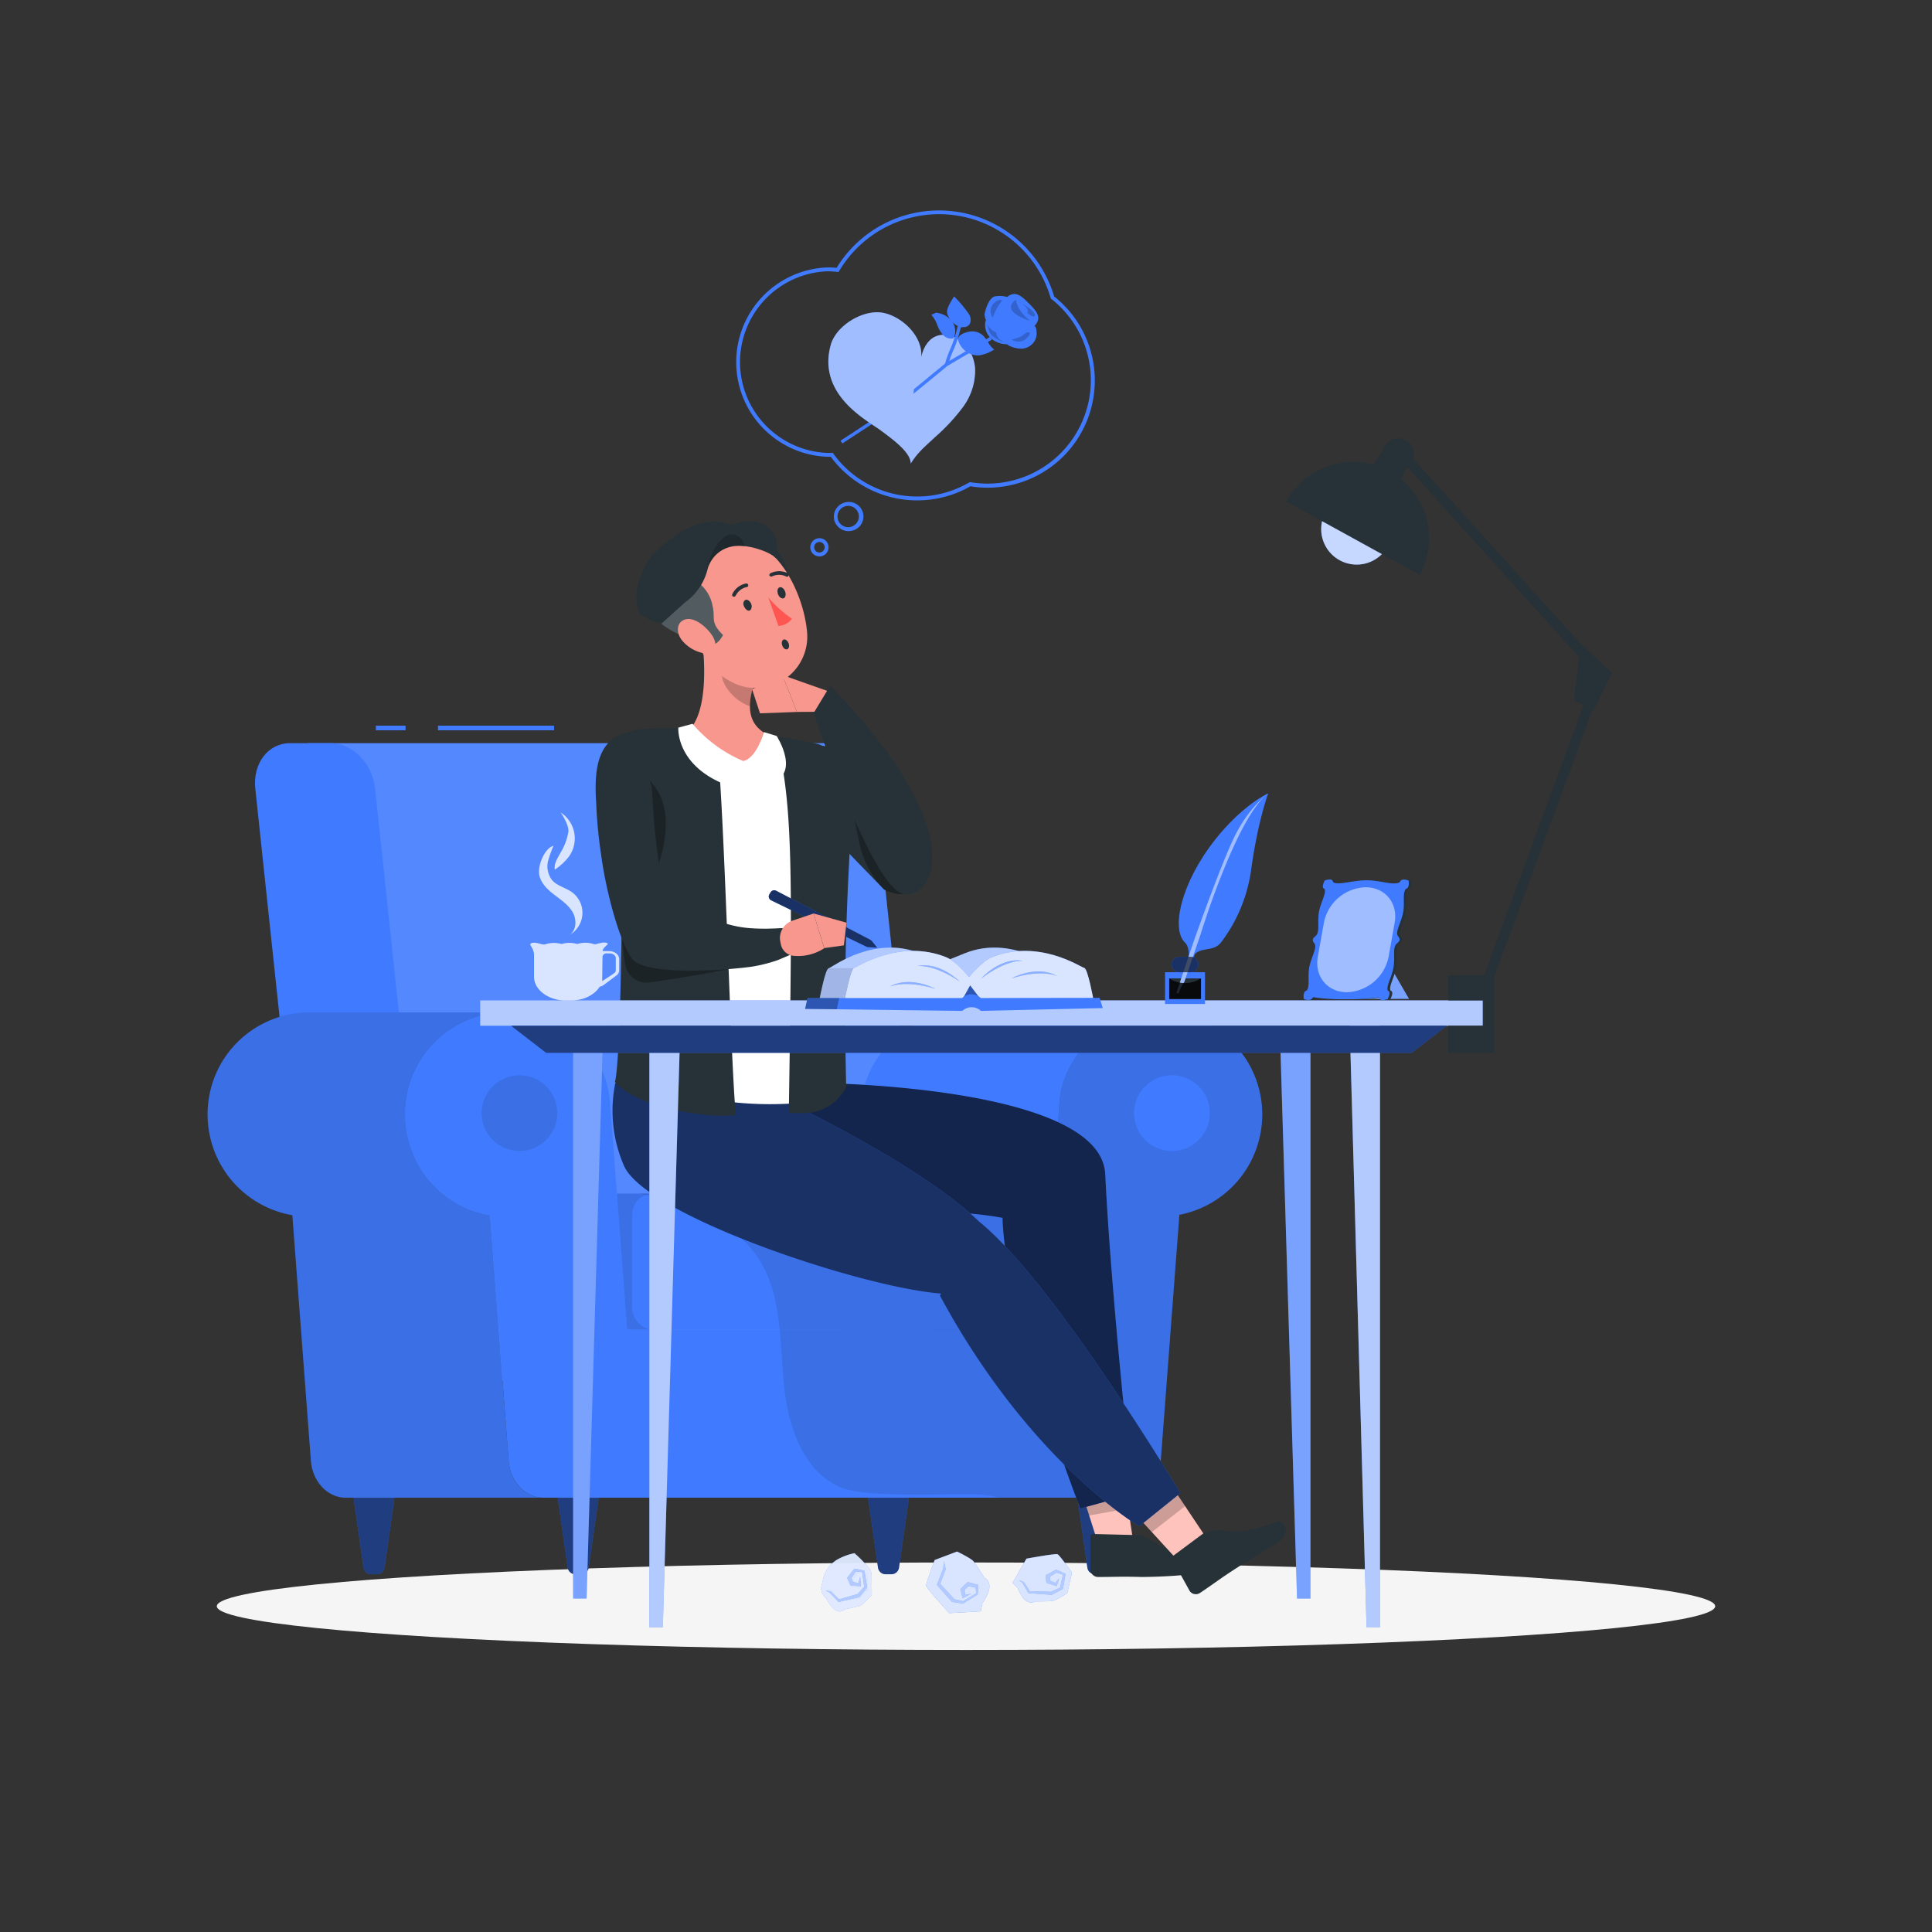 <svg xmlns="http://www.w3.org/2000/svg" viewBox="0 0 500 500"><rect x="0" y="0" width="500" height="500" fill="#333333" stroke="none"/><g id="freepik--Shadow--inject-9"><ellipse id="freepik--path--inject-9" cx="250" cy="415.69" rx="193.89" ry="11.32" style="fill:#f5f5f5"></ellipse></g><g id="freepik--paper-crumple--inject-9"><path d="M253.83,417l-8.14.48s-6-6.45-6-7.14,2.2-6.61,2.2-6.61l5.8-2.19s3.63,1.75,4.25,2.53,2.83,4.25,2.83,4.25a2.42,2.42,0,0,1,1.28,2.25c.07,1.75-1.83,4.36-1.83,4.36Z" style="fill:#407BFF"></path><path d="M253.83,417l-8.14.48s-6-6.45-6-7.14,2.2-6.61,2.2-6.61l5.8-2.19s3.63,1.75,4.25,2.53,2.83,4.25,2.83,4.25a2.42,2.42,0,0,1,1.28,2.25c.07,1.75-1.83,4.36-1.83,4.36Z" style="fill:#fff;opacity:0.8"></path><path d="M244.26,403.94l-.12,1.87-1.67,4.36,3.91,4.41,2.88.42,3.78-2.39.15-2.43-2.76-.76-1.89,1.85.6,2.35,2.21-1.17-1.6.32-.12-1.35,1-.89,1.83.33s.3,1.44.07,1.55-3.3,2-3.3,2l-2.23-.52-3.68-4,1.43-3.8Z" style="fill:#407BFF"></path><path d="M244.26,403.94l-.12,1.87-1.67,4.36,3.91,4.41,2.88.42,3.78-2.39.15-2.43-2.76-.76-1.89,1.85.6,2.35,2.21-1.17-1.6.32-.12-1.35,1-.89,1.83.33s.3,1.44.07,1.55-3.3,2-3.3,2l-2.23-.52-3.68-4,1.43-3.8Z" style="fill:#fff;opacity:0.6"></path><path d="M262.05,409.65l3.59-6.27s7.54-1.4,8.08-1.13,3.71,4.74,3.71,4.74l-1.23,5.34s-3,1.88-3.88,2-4.44.11-4.44.11a2.08,2.08,0,0,1-2.24-.11c-1.3-.77-2.27-3.41-2.27-3.41Z" style="fill:#407BFF"></path><path d="M262.05,409.65l3.59-6.27s7.54-1.4,8.08-1.13,3.71,4.74,3.71,4.74l-1.23,5.34s-3,1.88-3.88,2-4.44.11-4.44.11a2.08,2.08,0,0,1-2.24-.11c-1.3-.77-2.27-3.41-2.27-3.41Z" style="fill:#fff;opacity:0.8"></path><path d="M263.74,408.92l.86.73,1.58,2.68,6,.4,2.89-1.51.7-3.88-2.44-1.13-2.73,1.49.21,1.95,2.66.84.65-2.05-1,1.21-1.36-.59-.08-1,1.73-1.06s1.76.42,1.67.64-.74,3.25-.74,3.25l-2.37,1.06-5.46-.15L265,409.47Z" style="fill:#407BFF"></path><path d="M263.74,408.92l.86.73,1.58,2.68,6,.4,2.89-1.51.7-3.88-2.44-1.13-2.73,1.49.21,1.95,2.66.84.65-2.05-1,1.21-1.36-.59-.08-1,1.73-1.06s1.76.42,1.67.64-.74,3.25-.74,3.25l-2.37,1.06-5.46-.15L265,409.47Z" style="fill:#fff;opacity:0.6"></path><path d="M212.61,410.37l.4-1.62a7.84,7.84,0,0,1,4.45-5.54,15.07,15.07,0,0,1,3.68-1.25,35.2,35.2,0,0,1,3.69,3.77,3,3,0,0,1,.74,2l.05,5s-2.34,2.62-3.1,2.87-4,.92-4,.92a1.64,1.64,0,0,1-2.06.29c-1.35-.62-2.81-3.38-2.81-3.38h0A3,3,0,0,1,212.61,410.37Z" style="fill:#407BFF;opacity:0.8"></path><path d="M213.94,411.07l.94.66,2,2.69,5.52-.64,2.3-2.2-.22-4.43-2.47-.81-2.16,2.14.63,2.13,2.61.45.13-2.39-.65,1.52-1.37-.4-.29-1.11,1.34-1.48s1.69.14,1.66.4.05,3.73.05,3.73l-1.93,1.61-5,.83-1.82-2.32Z" style="fill:#407BFF"></path><path d="M213.94,411.07l.94.66,2,2.69,5.52-.64,2.3-2.2-.22-4.43-2.47-.81-2.16,2.14.63,2.13,2.61.45.13-2.39-.65,1.52-1.37-.4-.29-1.11,1.34-1.48s1.69.14,1.66.4.05,3.73.05,3.73l-1.93,1.61-5,.83-1.82-2.32Z" style="fill:#407BFF;opacity:0.6"></path><path d="M212.61,410.37l.4-1.62a7.84,7.84,0,0,1,4.45-5.54,15.07,15.07,0,0,1,3.68-1.25,35.2,35.2,0,0,1,3.69,3.77,3,3,0,0,1,.74,2l.05,5s-2.34,2.62-3.1,2.87-4,.92-4,.92a1.64,1.64,0,0,1-2.06.29c-1.35-.62-2.81-3.38-2.81-3.38h0A3,3,0,0,1,212.61,410.37Z" style="fill:#fff;opacity:0.8"></path><path d="M213.68,411.63l1,.54,2.34,2.42,5.4-1.29,2-2.46-.74-4.37-2.56-.5-1.88,2.38.87,2,2.65.14-.15-2.39-.47,1.58-1.41-.23-.42-1.07,1.15-1.63s1.7-.06,1.7.19.49,3.71.49,3.71L222,412.51l-4.87,1.42L215,411.85Z" style="fill:#407BFF"></path><path d="M213.68,411.63l1,.54,2.34,2.42,5.4-1.29,2-2.46-.74-4.37-2.56-.5-1.88,2.38.87,2,2.65.14-.15-2.39-.47,1.58-1.41-.23-.42-1.07,1.15-1.63s1.7-.06,1.7.19.49,3.71.49,3.71L222,412.51l-4.87,1.42L215,411.85Z" style="fill:#fff;opacity:0.6"></path></g><g id="freepik--Balloon--inject-9"><polygon points="229.47 107.27 217.99 114.77 217.53 114.05 228.98 106.56 229.47 107.27" style="fill:#407BFF"></polygon><path d="M238.38,92.59c.66-5.19-4.59-10.54-9.72-11.61S216.42,84.19,215,89.24c-3.54,12.82,9.13,19.37,12.81,22.06s7.92,5.91,7.88,8.67c1.87-3,3.71-4.4,6.29-6.84a50.4,50.4,0,0,0,7.24-7.8,15.86,15.86,0,0,0,3.13-10c-.27-3.55-2.4-7.18-5.78-8.27C239.61,84.82,238.38,92.59,238.38,92.59Z" style="fill:#407BFF"></path><g style="opacity:0.5"><path d="M238.38,92.59c.66-5.19-4.59-10.54-9.72-11.61S216.42,84.19,215,89.24c-3.54,12.82,9.13,19.37,12.81,22.06s7.92,5.91,7.88,8.67c1.87-3,3.71-4.4,6.29-6.84a50.4,50.4,0,0,0,7.24-7.8,15.86,15.86,0,0,0,3.13-10c-.27-3.55-2.4-7.18-5.78-8.27C239.61,84.82,238.38,92.59,238.38,92.59Z" style="fill:#fff"></path></g><path d="M261.31,77.12a6.49,6.49,0,0,0-3.84-.41c-1.92.48-2.68,4.67-2.68,4.67a5,5,0,0,0,2.5,3.83l2.25,1.07S262.17,79,261,77.51Z" style="fill:#407BFF"></path><path d="M267.6,84.5c-2.26,2.27-6.61,3.35-8.63,1.33s-1-6.36,1.3-8.63,4-.71,6,1.31S269.85,82.23,267.6,84.5Z" style="fill:#407BFF"></path><path d="M262.94,77.53s.08,2.77,3.74,5.55C266.68,83.08,258.52,80.71,262.94,77.53Z" style="fill:#407BFF"></path><path d="M264.66,78.58s1.95,1.64,1.18,2.34c0,0,1.46,1.55,2,.75S264.66,78.58,264.66,78.58Z" style="fill:#407BFF"></path><g style="opacity:0.2"><path d="M262.94,77.53s.08,2.77,3.74,5.55C266.68,83.08,258.52,80.71,262.94,77.53Z"></path></g><g style="opacity:0.2"><path d="M264.66,78.58s1.95,1.64,1.18,2.34c0,0,1.46,1.55,2,.75S264.66,78.58,264.66,78.58Z"></path></g><path d="M255.12,82.83a4.65,4.65,0,0,0,1.34,4.71,6.2,6.2,0,0,0,4.79,1.51A9.49,9.49,0,0,0,266,87.12c.36-.27,1.23-1,1-1.52s-1-.28-1.45-.25a16.77,16.77,0,0,1-3.68,0,15.71,15.71,0,0,1-3.5-.86C258,84.36,255,83.12,255.12,82.83Z" style="fill:#407BFF"></path><path d="M267.86,88.06a4.13,4.13,0,0,1-3.37,2.18,6.94,6.94,0,0,1-2.69-.5c-.61-.2-1.3-.54-1.38-1.18s.59-1.19,1.2-1.52q1.39-.78,2.82-1.47a10.5,10.5,0,0,1,2.82-1.28c.81-.08.93.68,1,1.54A4,4,0,0,1,267.86,88.06Z" style="fill:#407BFF"></path><g style="opacity:0.2"><path d="M256.94,82.25a2.94,2.94,0,0,1-.25-3.11c.39-.71,1.86-2,2.68-1.36A13.6,13.6,0,0,0,256.94,82.25Z"></path></g><g style="opacity:0.2"><path d="M261.78,87.87a3.33,3.33,0,0,0,3.09.29c.55-.24,2.63-2.28,1.14-2.16-.49,0-1.43.91-1.92,1.13A10.54,10.54,0,0,1,261.78,87.87Z"></path></g><g style="opacity:0.2"><path d="M257.84,86a2.4,2.4,0,0,0,1.83,2.28c-.5.28-2-.77-2.48-1.09-1.25-.82-1.25-1.8-1.7-3.24C255.49,83.94,256.65,85.84,257.84,86Z"></path></g><polygon points="236.52 100.72 244.72 93.98 256.24 87.18 256.68 87.91 245.21 94.69 236.43 101.89 236.52 100.72" style="fill:#407BFF"></polygon><path d="M245.39,94.43l-.84-.19a26,26,0,0,1,1.29-3.71,30.29,30.29,0,0,0,2.24-7.43l.85.12a31.12,31.12,0,0,1-2.29,7.63A23.89,23.89,0,0,0,245.39,94.43Z" style="fill:#407BFF"></path><path d="M250.17,91.07a5,5,0,0,0,3.39.88,9.92,9.92,0,0,0,3.75-1.51c-1.31-.85-1.79-2.55-2.93-3.62a4.07,4.07,0,0,0-3.45-1c-1.59.28-3,1-3,2A5.27,5.27,0,0,0,250.17,91.07Z" style="fill:#407BFF"></path><path d="M248.74,84.74a5.64,5.64,0,0,1-3.49-3.23c-.62-1.51.88-3.37,1.65-4.81a29.81,29.81,0,0,1,3.75,4.44,2.72,2.72,0,0,1,.47,2.31,1.68,1.68,0,0,1-1.88,1.19S248.74,84.74,248.74,84.74Z" style="fill:#407BFF"></path><path d="M242.22,80.93a5.94,5.94,0,0,1,4.38,2.54,4.45,4.45,0,0,1,.2,4.08,2.82,2.82,0,0,1-2.74-.87,8.29,8.29,0,0,1-1.51-2.61,8.16,8.16,0,0,0-1.52-2.6Z" style="fill:#407BFF"></path><path d="M219.55,137.45a3.78,3.78,0,0,1-3.73-3.35,3.78,3.78,0,0,1,3.33-4.15,3.76,3.76,0,1,1,.82,7.47A3,3,0,0,1,219.55,137.45Zm0-6.52-.3,0a2.76,2.76,0,1,0,3,2.44h0a2.77,2.77,0,0,0-2.74-2.46Z" style="fill:#407BFF"></path><path d="M212.06,144a2.36,2.36,0,0,1-1.47-.52,2.33,2.33,0,0,1-.87-1.58,2.37,2.37,0,0,1,2.09-2.6,2.35,2.35,0,0,1,2.6,2.08,2.35,2.35,0,0,1-2.08,2.61Zm0-3.72h-.15a1.36,1.36,0,0,0-.7,2.41,1.3,1.3,0,0,0,1,.29,1.37,1.37,0,0,0,.91-.5,1.34,1.34,0,0,0,.29-1h0a1.36,1.36,0,0,0-1.35-1.21Z" style="fill:#407BFF"></path><path d="M237.35,129.5A27.84,27.84,0,0,1,215,118.21l-.94,0a24.52,24.52,0,0,1,0-49c.79,0,1.61,0,2.44.13a31.07,31.07,0,0,1,56.31,7.38,27.74,27.74,0,0,1-21.68,49.13A27.77,27.77,0,0,1,237.35,129.5ZM215.5,117.19l.16.21a26.75,26.75,0,0,0,35.13,7.48l.16-.09.18,0a27.53,27.53,0,0,0,4.41.37,26.76,26.76,0,0,0,16.54-47.8l-.13-.1-.05-.16a30.07,30.07,0,0,0-54.7-7l-.16.27-.32,0a24.13,24.13,0,0,0-2.65-.16,23.52,23.52,0,0,0,0,47c.39,0,.78,0,1.16,0Z" style="fill:#407BFF"></path></g><g id="freepik--Character--inject-9"><path d="M211.67,357.34h31l-16.3-153.25c-.69-6.49-5.8-11.75-11.42-11.75H79.7l19.83,165Z" style="fill:#407BFF"></path><path d="M211.67,357.34h31l-16.3-153.25c-.69-6.49-5.8-11.75-11.42-11.75H79.7l19.83,165Z" style="fill:#fff;opacity:0.1"></path><path d="M218.57,344.13h51.17l3.39-44.73.73-9.6v0l.33-4.41a27.71,27.71,0,0,1,.5-3.46l.18-.77a2.64,2.64,0,0,1,.15-.55,26.44,26.44,0,0,1,23.78-18.54H250.67c-.53,0-1.06,0-1.59,0a26.44,26.44,0,0,0-25.23,18.58,2.64,2.64,0,0,0-.15.55,25.23,25.23,0,0,0-.68,4.23l-.34,4.41v0Z" style="fill:#407BFF"></path><path d="M218.57,344.13h51.17l3.39-44.73.73-9.6v0l.33-4.41a27.71,27.71,0,0,1,.5-3.46l.18-.77a2.64,2.64,0,0,1,.15-.55,26.44,26.44,0,0,1,23.78-18.54H250.67c-.53,0-1.06,0-1.59,0a26.44,26.44,0,0,0-25.23,18.58,2.64,2.64,0,0,0-.15.55,25.23,25.23,0,0,0-.68,4.23l-.34,4.41v0Z" style="fill:#407BFF"></path><path d="M113.36,357.34h-31L66.07,204.09c-.69-6.49,3.31-11.75,8.93-11.75H85.65c5.62,0,10.73,5.26,11.42,11.75Z" style="fill:#407BFF"></path><path d="M171.18,308.89H152.54c-4.53,0-8.2,4.24-8.2,9.47v16.3c0,5.23,3.67,9.47,8.2,9.47h18.64Z" style="fill:#407BFF"></path><g style="opacity:0.1"><path d="M171.18,308.89H152.54c-4.53,0-8.2,4.24-8.2,9.47v16.3c0,5.23,3.67,9.47,8.2,9.47h18.64Z"></path></g><rect x="163.62" y="308.89" width="106.12" height="35.24" rx="5.42" style="fill:#407BFF"></rect><path d="M53.73,288.44a26.44,26.44,0,0,0,21.93,26.05l4.8,63.56c.42,5.41,4.34,9.55,9,9.55h51.18c-4.7,0-8.62-4.14-9-9.55l-2.57-33.92-2.23-29.64a26.39,26.39,0,0,1-19-13.91c-.25-.46-.47-.94-.68-1.43a26.07,26.07,0,0,1-2.28-10.71,26.49,26.49,0,0,1,.56-5.39c.14-.71.32-1.42.51-2.1a26.92,26.92,0,0,1,4.39-8.6l0,0a26.49,26.49,0,0,1,9.14-7.53A26.21,26.21,0,0,1,131.33,262H80.16a26.5,26.5,0,0,0-21,10.32v0A26.34,26.34,0,0,0,53.73,288.44Z" style="fill:#407BFF"></path><path d="M53.73,288.44a26.44,26.44,0,0,0,21.93,26.05l4.8,63.56c.42,5.41,4.34,9.55,9,9.55h51.18c-4.7,0-8.62-4.14-9-9.55l-2.57-33.92-2.23-29.64a26.39,26.39,0,0,1-19-13.91c-.25-.46-.47-.94-.68-1.43a26.07,26.07,0,0,1-2.28-10.71,26.49,26.49,0,0,1,.56-5.39c.14-.71.32-1.42.51-2.1a26.92,26.92,0,0,1,4.39-8.6l0,0a26.49,26.49,0,0,1,9.14-7.53A26.21,26.21,0,0,1,131.33,262H80.16a26.5,26.5,0,0,0-21,10.32v0A26.34,26.34,0,0,0,53.73,288.44Z" style="opacity:0.1"></path><path d="M104.9,288.44a26.45,26.45,0,0,0,21.93,26.05l4.8,63.56c.42,5.41,4.34,9.55,9,9.55H291.4c4.7,0,8.61-4.14,9-9.55l4.82-63.66A26.43,26.43,0,1,0,275,280.58a3.68,3.68,0,0,0-.15.57,26,26,0,0,0-.68,4.21l-.34,4.42v0l-4.1,54.32H162.33l-4.45-58.76c-.64-8.29-5.09-15.21-11.28-18.49a26.14,26.14,0,0,0-13.69-4.8c-.52-.05-1-.07-1.58-.07a26,26,0,0,0-11.48,2.65,3.31,3.31,0,0,0-.33.15,26.53,26.53,0,0,0-9.15,7.54h0A26.32,26.32,0,0,0,104.9,288.44Z" style="fill:#407BFF"></path><circle cx="134.44" cy="288.07" r="9.8" transform="translate(-164.32 179.44) rotate(-45)" style="opacity:0.1"></circle><path d="M321.81,273.17A26.42,26.42,0,0,0,275,280.59a2,2,0,0,0-.15.55,26.29,26.29,0,0,0-.68,4.23l-.34,4.42h0l-4.1,54.33H263a6.79,6.79,0,0,0,6.7-6.8V315.7a6.8,6.8,0,0,0-6.8-6.82H165.59c11.78,2.79,24,6.72,30.6,16.66,3.65,5.5,4.94,11.95,5.59,18.59.44,4.34.6,8.77,1,13.08.91,10.87,4.53,23.11,14.47,27.59,6.78,3.06,28.66,1.59,36.09,2a25.83,25.83,0,0,1,5.43.84H291.4c4.71,0,8.62-4.14,9-9.54l4.82-63.67a26.41,26.41,0,0,0,16.55-41.22Zm-18.53,24.7a9.8,9.8,0,1,1,9.81-9.8A9.8,9.8,0,0,1,303.28,297.87Z" style="opacity:0.1"></path><path d="M97.67,407.41H95.93a2,2,0,0,1-1.86-1.76l-2.56-18h10.58l-2.56,18A2,2,0,0,1,97.67,407.41Z" style="fill:#407BFF"></path><path d="M97.67,407.41H95.93a2,2,0,0,1-1.86-1.76l-2.56-18h10.58l-2.56,18A2,2,0,0,1,97.67,407.41Z" style="opacity:0.5"></path><path d="M285,407.41h-1.74a2,2,0,0,1-1.86-1.76l-2.56-18h10.58l-2.57,18A2,2,0,0,1,285,407.41Z" style="fill:#407BFF"></path><path d="M285,407.41h-1.74a2,2,0,0,1-1.86-1.76l-2.56-18h10.58l-2.57,18A2,2,0,0,1,285,407.41Z" style="opacity:0.5"></path><path d="M230.81,407.41h-1.74a2,2,0,0,1-1.85-1.76l-2.57-18h10.59l-2.57,18A2,2,0,0,1,230.81,407.41Z" style="fill:#407BFF"></path><path d="M230.81,407.41h-1.74a2,2,0,0,1-1.85-1.76l-2.57-18h10.59l-2.57,18A2,2,0,0,1,230.81,407.41Z" style="opacity:0.5"></path><path d="M150.5,407.41h-1.74a2,2,0,0,1-1.85-1.76l-2.57-18h10.59l-2.57,18A2,2,0,0,1,150.5,407.41Z" style="fill:#407BFF"></path><path d="M150.5,407.41h-1.74a2,2,0,0,1-1.85-1.76l-2.57-18h10.59l-2.57,18A2,2,0,0,1,150.5,407.41Z" style="opacity:0.5"></path><rect x="97.28" y="187.8" width="7.68" height="1.2" style="fill:#407BFF"></rect><rect x="113.35" y="187.8" width="30.05" height="1.2" style="fill:#407BFF"></rect><g id="freepik--group--inject-9"><polygon points="290.86 383.05 293.65 401.38 284.79 401.38 278.97 383.05 290.86 383.05" style="fill:#ffc3bd"></polygon><path d="M294.78,397.29,282.94,397a.66.66,0,0,0-.74.65l0,8.69a2,2,0,0,0,1.95,1.78c4.12,0,6.07-.15,11.28,0A134,134,0,0,0,312,407c4.22-.72,3.08-4.68,1.17-4.75-8.61-.31-13.42-2.11-16.51-4.33A3.18,3.18,0,0,0,294.78,397.29Z" style="fill:#263238"></path><polygon points="291.98 390.4 290.86 383.05 278.97 383.05 281.83 392.21 291.98 390.4" style="opacity:0.2"></polygon><path d="M212.88,280.32s72,.72,73.15,23.53c1.6,32.8,7.14,82.81,7.14,82.81l-13.59,3.74s-19.37-49.59-20.13-75.21c-20.26-4-72.36,0-78.48-13.3a35.87,35.87,0,0,1-2.31-21.57Z" style="fill:#407BFF"></path><path d="M212.88,280.32s72,.72,73.15,23.53c1.6,32.8,7.14,82.81,7.14,82.81l-13.59,3.74s-19.37-49.59-20.13-75.21c-20.26-4-72.36,0-78.48-13.3a35.87,35.87,0,0,1-2.31-21.57Z" style="opacity:0.7"></path><polygon points="302.2 383.05 311.89 397.55 306.35 405.52 293.12 391.06 302.2 383.05" style="fill:#ffc3bd"></polygon><polygon points="298.1 396.5 293.12 391.06 301.38 381.86 306.71 389.78 298.1 396.5" style="opacity:0.2"></polygon><path d="M311.42,396.85l-7.73,5.74a.76.76,0,0,0-.31,1h0l4.51,8.15a1.93,1.93,0,0,0,2.64.53c3.59-2.39,5.2-3.72,9.79-6.66,2.81-1.81,6.47-3.93,10.37-6.44s1.45-6.07-.4-5.32c-8.37,3.27-11.11,2.44-15,2.17A12.3,12.3,0,0,0,311.42,396.85Z" style="fill:#263238"></path><path d="M305.48,386.42,294.84,395s-28.24-16.44-51.58-59.68l.29-.54c-21-1.64-76.13-20.21-82-32.95a35.69,35.69,0,0,1-2.3-21.56h34.2s42.08,18.73,59.94,35.87C272.9,331.89,305.48,386.42,305.48,386.42Z" style="fill:#407BFF"></path><g style="opacity:0.6"><path d="M305.48,386.42,294.84,395s-28.24-16.44-51.58-59.68l.29-.54c-21-1.64-76.13-20.21-82-32.95a35.69,35.69,0,0,1-2.3-21.56h34.2s42.08,18.73,59.94,35.87C272.9,331.89,305.48,386.42,305.48,386.42Z"></path></g></g><g id="freepik--group--inject-9"><path d="M214,284.57h0a91.84,91.84,0,0,1-31-.27l-22.07-4c0-4.94.66-21.13,1.56-41.52a324.65,324.65,0,0,0-1.58-42.07s0-.08,0-.12a6.61,6.61,0,0,1,6.13-7h.12c3.35-.21,7.55-.36,11.64-.22a207.28,207.28,0,0,1,23.35,2,62.16,62.16,0,0,1,7.59,2,10,10,0,0,1,7,7.49C219.1,212.33,221.53,235.24,214,284.57Z" style="fill:#fff"></path><path d="M178.06,188.48c-4.31-.15-8.74,0-12.28.23h-.33a6.94,6.94,0,0,0-6.26,7.54c.94,10.11,2.39,28,1.68,44.35-.5,37.92-1.75,39.39-1.75,39.39l.42.46c5.34,5.84,23,9.18,30.88,8.11h0c-1.33-14.65-2.68-68.58-4.35-90.57-.33-4.29-5.21-6.57-5.67-9.49Z" style="fill:#263238"></path><path d="M162,234.47c.21-12.25-.6-24.76-1.36-33.87a2.3,2.3,0,0,1,.32-.38c2.68-2.93,11.91,2.25,11.32,13.93C171.74,225.25,166.29,232.45,162,234.47Z" style="opacity:0.3;isolation:isolate"></path><path d="M160.84,242.62l.95,6.88a5.56,5.56,0,0,0,6.28,4.75c4.86-.68,12.41-1.83,20.49-3.44C202.35,248.05,160.84,242.62,160.84,242.62Z" style="opacity:0.3;isolation:isolate"></path><path d="M219,281.33h0a12.25,12.25,0,0,1-10.93,6.74h-3.93c1-64.55,1-80-3.28-97.48a104.48,104.48,0,0,1,10.95,2,11.72,11.72,0,0,1,7.68,8.59C222,211,217.65,226.87,219,281.33Z" style="fill:#263238"></path><path d="M193.1,197c-11.62-.33-15.25-7.62-15.25-7.62,5.5-4.65,4.69-18.51,3.59-26.18l5.81,5.7,7.92,7.77a30.8,30.8,0,0,0-.83,3.41,14.34,14.34,0,0,0-.26,2.5v.17c0,3.52,1.59,6.63,6.92,8.37C201,191.12,203,197.24,193.1,197Z" style="fill:#f7978d"></path><path d="M195.17,176.67a30.8,30.8,0,0,0-.83,3.41,14.34,14.34,0,0,0-.26,2.5v.17c-3.11-.93-7-4.62-7.22-7.91a15.3,15.3,0,0,1,.14-3.24Z" style="opacity:0.2;isolation:isolate"></path><path d="M175.55,188.32l3.68-1a35.27,35.27,0,0,0,13.1,9.63,13.65,13.65,0,0,0-5.51,5.73C174.85,197.45,175.55,188.32,175.55,188.32Z" style="fill:#fff"></path><path d="M201,190.47l-3.27-1s-1.92,6.81-5.42,7.5c5.78,2.81,6.52,5.84,6.52,5.84C207.66,200.77,201,190.47,201,190.47Z" style="fill:#fff"></path><path d="M199.25,159.86s3.28,4,6.5-.74c-3-4.59-1.29-5.3-1.66-9a11.88,11.88,0,0,0-6.49-10.31l-3.78.59C180.59,144.81,199.25,159.86,199.25,159.86Z" style="fill:#263238"></path><path d="M175.83,151.06a13.5,13.5,0,0,1,14.87-12c10.85.89,17.2,14.79,18.13,24.11a13.32,13.32,0,0,1-19.47,13.34c-6.66-3.42-8.5-9.13-12.46-18.59A13.56,13.56,0,0,1,175.83,151.06Z" style="fill:#f7978d"></path><path d="M180.87,166.28s3.68,2.83,6.24-1.93c-3.48-3.41-1.91-4.37-2.71-7.54a9.72,9.72,0,0,0-7.6-7.79l-3.61,1.26C158,159.08,180.87,166.28,180.87,166.28Z" style="fill:#263238"></path><path d="M180.87,166.28s3.68,2.83,6.24-1.93c-3.48-3.41-1.91-4.37-2.71-7.54a9.72,9.72,0,0,0-7.6-7.79l-3.61,1.26C158,159.08,180.87,166.28,180.87,166.28Z" style="fill:#fff;opacity:0.2"></path><path d="M202.45,167.08c.26.69.84,1.11,1.29.95s.6-.88.34-1.56-.83-1.12-1.28-.95S202.18,166.39,202.45,167.08Z" style="fill:#263238"></path><path d="M201.46,162a4.73,4.73,0,0,0,3.51-1.87,30.76,30.76,0,0,1-6.14-5.53Z" style="fill:#ff5652"></path><path d="M177.31,160.32c2.46-.74,5.59,2,7,4.14,1.55,2.39,1,4.91-1.7,4.68a9.65,9.65,0,0,1-5.75-3C174.93,164.13,174.86,161.06,177.31,160.32Z" style="fill:#f7978d"></path><path d="M193,155.23c.52-.16,1.2.43,1.44,1.14s0,1.48-.47,1.65-1.1-.37-1.44-1.13S192.47,155.39,193,155.23Z" style="fill:#263238"></path><path d="M201.77,152c.53-.16,1.16.34,1.43,1.13s.08,1.57-.44,1.72-1.16-.35-1.43-1.14S201.25,152.15,201.77,152Z" style="fill:#263238"></path><path d="M199.34,149.13a.5.5,0,0,0,.46.05,4.12,4.12,0,0,1,3.61,0,.47.47,0,0,0,.66-.15v0a.5.5,0,0,0-.17-.67h0a5.05,5.05,0,0,0-4.5,0,.5.5,0,0,0-.25.65A.66.66,0,0,0,199.34,149.13Z" style="fill:#263238"></path><path d="M190,154.41a.5.5,0,0,0,.39-.24,4.13,4.13,0,0,1,2.83-2.23.47.47,0,0,0,.43-.52v0a.5.5,0,0,0-.55-.42h0a5,5,0,0,0-3.57,2.74.49.49,0,0,0,.21.66A.46.46,0,0,0,190,154.41Z" style="fill:#263238"></path><path d="M200.89,144.57c-.09-1.2.53-3.89-.28-5.67a7,7,0,0,0-4.27-3.72c-2.79-.83-5.76.17-8.49,1.17a5.73,5.73,0,0,0-1.83.92,1.76,1.76,0,0,0,.66,3.2c.67.2,5.82.71,8,1.2C195.6,141.88,199.41,142.89,200.89,144.57Z" style="fill:#263238"></path><path d="M169.14,143.41c-3.3,3.35-5.9,11.3-3.57,15.16,1,1.63,5.58,2.86,5.58,2.86l6.19-5.58a14.91,14.91,0,0,0,5.79-8.56,8.17,8.17,0,0,1,1.45-2.92,8.28,8.28,0,0,1,6.91-3.1c1,.06,2.31.1,2.59-.85s-1.33-2.5-2.49-3.29C187.05,134,179.28,133.1,169.14,143.41Z" style="fill:#263238"></path><path d="M183.29,146.76c2-4.73,5.11-5.58,9.46-5.49A4,4,0,0,0,191,138.8C187.21,136.41,183.5,143.5,183.29,146.76Z" style="opacity:0.2"></path><path d="M168.7,203.86c.05,1.18.15,2.65.23,4l.29,4.17c.26,2.78.51,5.53.87,8.26s.78,5.42,1.36,8a45.1,45.1,0,0,0,2.08,7.28c.39,1,4-.23,13.93,3.33a28.41,28.41,0,0,0,7.14,1.34c1.33.09,2.66.11,4,.1l2-.06,1.92-.1,2.15,6.86c-.87.39-1.57.66-2.33,1a17.48,17.48,0,0,1-2.29.84,38.89,38.89,0,0,1-4.76,1.17c-3.4.65-27.31,3-31.69-1.81-3.94-5.88-6.93-19.31-7.84-25.73-.48-3.12-.87-6.15-1.12-9.18-.13-1.57-.23-3-.31-4.59,0-.27,0-.83-.08-1.58-.39-7.47-.07-17.17,10.3-17.92h0Z" style="fill:#263238"></path><path d="M199.56,233l24.65,12a1.08,1.08,0,0,0,.4.11l2.41.15-1.43-1.76a1.16,1.16,0,0,0-.34-.28l-24.38-12.7a1.08,1.08,0,0,0-1.44.41l-.34.56A1.1,1.1,0,0,0,199.56,233Z" style="fill:#407BFF"></path><path d="M199.56,233l24.65,12a1.08,1.08,0,0,0,.4.11l2.41.15-1.43-1.76a1.16,1.16,0,0,0-.34-.28l-24.38-12.7a1.08,1.08,0,0,0-1.44.41l-.34.56A1.1,1.1,0,0,0,199.56,233Z" style="opacity:0.6"></path><path d="M205.22,238.22l5.35-1.81,2.73,9a12.35,12.35,0,0,1-8.16,1.93,3.76,3.76,0,0,1-3.07-3l-.15-.78a4.18,4.18,0,0,1-.07-1.06A4.83,4.83,0,0,1,205.22,238.22Z" style="fill:#f7978d"></path><polygon points="219.07 238.79 218.39 244.66 213.3 245.37 210.57 236.41 219.07 238.79" style="fill:#f7978d"></polygon><path d="M194.61,178.29l2.08,6.32,9.57-.36-3.8-9.55A29.36,29.36,0,0,1,194.61,178.29Z" style="fill:#f7978d"></path><polygon points="206.26 184.25 212.19 184.2 214.34 178.89 202.46 174.7 206.26 184.25" style="fill:#f7978d"></polygon><path d="M216.79,217.83l12,12.37c6.79,3.18,12.87-.57,11.71-8a2.15,2.15,0,0,0-.14-.73C223.32,193,212.63,193,212.63,193S208.41,202.74,216.79,217.83Z" style="fill:#263238"></path><path d="M221.16,212.14l1.24,6a24.46,24.46,0,0,0,6.4,12.08h0s2.83,1.49,5,1.13S221.16,212.14,221.16,212.14Z" style="opacity:0.3;isolation:isolate"></path><path d="M210.57,184.53s15.07,45.32,23.22,46.8,17.49-16.56-18.94-53.87Z" style="fill:#263238"></path></g></g><g id="freepik--Desk--inject-9"><g id="freepik--Group--inject-9"><polygon points="357.14 264.6 357.14 421.1 353.66 421.1 349.28 264.6 357.14 264.6" style="fill:#407BFF"></polygon><polygon points="357.14 264.6 357.14 421.1 353.66 421.1 349.28 264.6 357.14 264.6" style="fill:#fff;opacity:0.6"></polygon><polygon points="339.15 268.72 339.15 413.7 335.67 413.7 331.29 268.72 339.15 268.72" style="fill:#407BFF"></polygon><polygon points="339.15 268.72 339.15 413.7 335.67 413.7 331.29 268.72 339.15 268.72" style="fill:#fff;opacity:0.3"></polygon><polygon points="148.32 263.6 148.32 413.7 151.81 413.7 156.19 263.6 148.32 263.6" style="fill:#407BFF"></polygon><polygon points="148.32 263.6 148.32 413.7 151.81 413.7 156.19 263.6 148.32 263.6" style="fill:#fff;opacity:0.3"></polygon><polygon points="168.06 270.72 168.06 421.14 171.54 421.14 175.92 270.72 168.06 270.72" style="fill:#407BFF"></polygon><g style="opacity:0.6"><polygon points="168.06 270.72 168.06 421.14 171.54 421.14 175.92 270.72 168.06 270.72" style="fill:#fff"></polygon></g><rect x="124.27" y="258.9" width="259.45" height="6.56" style="fill:#407BFF"></rect><rect x="124.27" y="258.9" width="259.45" height="6.56" style="fill:#fff;opacity:0.6"></rect><polygon points="141.34 272.48 365.35 272.48 374.44 265.46 132.25 265.46 141.34 272.48" style="fill:#407BFF"></polygon><polygon points="141.34 272.48 365.35 272.48 374.44 265.46 132.25 265.46 141.34 272.48" style="opacity:0.5"></polygon></g><path d="M384,257.69a1.3,1.3,0,0,1-1.3-1.31,1.33,1.33,0,0,1,.09-.49L412,176.54a1.31,1.31,0,0,1,2.4,1l-29.19,79.33A1.31,1.31,0,0,1,384,257.69Z" style="fill:#263238"></path><path d="M411.64,173a1.35,1.35,0,0,1-.71-.41L361.3,117.66a1.29,1.29,0,1,1,1.93-1.72l49.65,54.87a1.29,1.29,0,0,1-.13,1.84,1.28,1.28,0,0,1-1.11.3Z" style="fill:#263238"></path><path d="M362.66,113.54a4.1,4.1,0,1,1-4.83,3.2A4.1,4.1,0,0,1,362.66,113.54Z" style="fill:#263238"></path><path d="M354.92,145.29a9.19,9.19,0,1,1,4.56-12.17A9.19,9.19,0,0,1,354.92,145.29Z" style="fill:#407BFF"></path><path d="M354.92,145.29a9.19,9.19,0,1,1,4.56-12.17A9.19,9.19,0,0,1,354.92,145.29Z" style="fill:#fff;opacity:0.7"></path><path d="M359.59,122a19.67,19.67,0,0,0-26.71,7.77v0l34.52,19A19.69,19.69,0,0,0,359.62,122Z" style="fill:#263238"></path><polygon points="374.82 258.9 374.82 252.42 386.69 252.42 386.69 272.48 374.82 272.48 374.82 265.46 384.11 265.46 384.11 258.9 374.82 258.9" style="fill:#263238"></polygon><polygon points="357.83 116.74 352.64 124.22 360.44 127.71 364.76 119.91 357.83 116.74" style="fill:#263238"></polygon><polygon points="409.07 166.59 407.33 181.21 412.41 183.84 417.16 174.19 409.07 166.59" style="fill:#263238"></polygon><path d="M356.53,244.5l8.11,14H349S351.32,254.18,356.53,244.5Z" style="fill:#407BFF"></path><path d="M356.53,244.5l8.11,14H349S351.32,254.18,356.53,244.5Z" style="fill:#fff;opacity:0.3"></path><path d="M340.52,258.07a51.69,51.69,0,0,0,8.44.54,54.85,54.85,0,0,0,8.63-.52,1.07,1.07,0,0,0,.23.48c.45.55,2,0,2,0s.81-1.45.36-2c-.1-.12-.31-.13-.35-.27-.38-1.19,1.07-3.45,1.51-5.9s-.21-4.71.59-5.89c.32-.48.94-.72,1-1.28s-.44-.8-.59-1.28c-.37-1.19,1.07-3.45,1.51-5.9s-.21-4.71.59-5.89c.09-.15.3-.16.44-.28.65-.55.36-2,.36-2s-1.35-.56-2,0c-.16.14-.21.39-.39.48-1.67.83-4.79-.54-8.44-.55s-7.26,1.36-8.63.52c-.15-.09-.12-.33-.23-.47-.46-.56-2,0-2,0s-.81,1.45-.35,2c.09.12.3.13.34.28.38,1.18-1.07,3.45-1.5,5.89s.2,4.71-.59,5.9c-.32.48-.94.71-1,1.28s.43.8.58,1.28c.38,1.18-1.07,3.45-1.5,5.89s.21,4.71-.59,5.9c-.1.14-.31.15-.45.27-.65.56-.35,2-.35,2s1.35.55,2,0A2,2,0,0,0,340.52,258.07Z" style="fill:#263238"></path><path d="M339.82,258.07a51.69,51.69,0,0,0,8.44.54,54.85,54.85,0,0,0,8.63-.52,1.07,1.07,0,0,0,.23.48c.45.55,2,0,2,0s.81-1.45.36-2c-.1-.12-.31-.13-.35-.27-.38-1.19,1.07-3.45,1.5-5.9s-.2-4.71.59-5.89c.32-.48.94-.72,1-1.28s-.43-.8-.58-1.28c-.38-1.19,1.07-3.45,1.51-5.9s-.21-4.71.59-5.89c.09-.15.3-.16.44-.28.65-.55.36-2,.36-2s-1.36-.56-2,0c-.16.14-.22.39-.39.48-1.67.83-4.79-.54-8.44-.55s-7.26,1.36-8.64.52c-.14-.09-.11-.33-.22-.47-.46-.56-2,0-2,0s-.81,1.45-.36,2c.1.12.31.13.35.28.38,1.18-1.07,3.45-1.5,5.89s.2,4.71-.59,5.9c-.32.48-.94.71-1,1.28s.43.8.58,1.28c.38,1.18-1.07,3.45-1.5,5.89s.2,4.71-.59,5.9c-.1.14-.31.15-.45.27-.65.56-.36,2-.36,2s1.36.55,2,0A2,2,0,0,0,339.82,258.07Z" style="fill:#407BFF"></path><path d="M341.05,247.62l1.58-8.86a11.38,11.38,0,0,1,10.78-9.14h0c5.06,0,8.43,4.11,7.53,9.17l-1.58,8.85a11.39,11.39,0,0,1-10.78,9.15h0C343.52,256.78,340.16,252.68,341.05,247.62Z" style="fill:#fff;opacity:0.5"></path><rect x="301.51" y="251.61" width="10.34" height="8.22" style="fill:#407BFF"></rect><rect x="302.59" y="253.21" width="8.22" height="5.33" style="fill:#407BFF"></rect><rect x="302.59" y="253.21" width="8.22" height="5.33" style="fill:#263238"></rect><path d="M308.14,251.61h-2.93a2,2,0,0,1-2-2h0a2,2,0,0,1,2-2h2.93a2,2,0,0,1,2,2h0A2,2,0,0,1,308.14,251.61Z" style="fill:#407BFF"></path><path d="M310,239.65a4.57,4.57,0,0,0,.93,1.07A1.47,1.47,0,0,1,310,239.65Z" style="fill:#407BFF"></path><path d="M316.19,243.65c-2.5,3.59-6.64.07-8.65,6.09.11-.38,2.34-7,2.46-7.36,10.83-34.59,18.2-37,18.2-37s-2.69,7.15-4.4,19.7A40.25,40.25,0,0,1,316.19,243.65Z" style="fill:#407BFF"></path><path d="M328.2,205.35s-9.64,9.21-20.66,44.86c0,0,.75-4.78-.84-6.25-3.67-3.39-1.18-15.26,7.73-26.6,6.92-8.81,13.68-12.11,13.77-12Z" style="fill:#407BFF"></path><path d="M328.2,205.35s-5.13,3.55-9,11.77-10.53,27.25-10.53,27.25l-3,8.95L304.45,257l.56.08a11.61,11.61,0,0,1,1.47-2.93l4.55-12S320,211.36,328.2,205.35Z" style="fill:#407BFF"></path><path d="M328.2,205.35s-5.13,3.55-9,11.77-10.53,27.25-10.53,27.25l-3,8.95L304.45,257l.56.08a11.61,11.61,0,0,1,1.47-2.93L310.65,242S320,211.36,328.2,205.35Z" style="fill:#fff;opacity:0.5"></path><path d="M308.14,251.61h-2.93a2,2,0,0,1-2-2h0a2,2,0,0,1,2-2h2.93a2,2,0,0,1,2,2h0A2,2,0,0,1,308.14,251.61Z" style="opacity:0.6"></path><path d="M310.82,258.54h-8.23v-5.33h0a7.51,7.51,0,0,0,8.18,0l.05,0Z" style="opacity:0.8"></path><path d="M275.69,258.51H212.14s1.47-7.72,2.31-7.89,11.64-8.71,23.61-3.93c2.61,1,4.5,1.83,5.85,2.4,1.36-.57,3.25-1.36,5.86-2.4,12-4.78,22.78,3.75,23.62,3.93S275.69,258.51,275.69,258.51Z" style="fill:#407BFF"></path><path d="M275.69,258.51H212.14l0-.19c.23-1.19,1.51-7.54,2.28-7.7l.14-.06c1.51-.75,11.94-8.47,23.45-3.87,2.62,1,4.51,1.82,5.86,2.4,1.36-.58,3.25-1.36,5.86-2.4,12-4.78,22.78,3.75,23.62,3.93S275.69,258.51,275.69,258.51Z" style="fill:#fff;opacity:0.6"></path><path d="M282.94,258.51H218.63s1.49-7.81,2.34-8,11.78-7.63,23.89-2.79c2.64,1.05,5.93,5.14,5.93,5.14s3.28-4.09,5.93-5.14c12.12-4.84,23,2.61,23.9,2.79S282.94,258.51,282.94,258.51Z" style="fill:#407BFF"></path><path d="M282.94,258.51H218.63s1.49-7.81,2.34-8,11.78-7.63,23.89-2.79c2.64,1.05,5.93,5.14,5.93,5.14s3.28-4.09,5.93-5.14c12.12-4.84,23,2.61,23.9,2.79S282.94,258.51,282.94,258.51Z" style="fill:#fff;opacity:0.8"></path><polygon points="251.07 255.02 249.03 258.72 253.87 258.72 251.07 255.02" style="fill:#407BFF"></polygon><g style="opacity:0.3"><polygon points="251.07 255.02 249.03 258.72 253.87 258.72 251.07 255.02"></polygon></g><path d="M220.88,250.56a14,14,0,0,0-1,2.75c-.61,2.35-1.23,5.2-1.23,5.2h-6.49l0-.19c.23-1.19,1.51-7.54,2.28-7.7l.14-.06Z" style="opacity:0.1"></path><path d="M285.4,260.89l-31.53.73-.07-.06a3.53,3.53,0,0,0-4.69,0l-.07.06-32.48-.42-8.2-.1.62-2.81H249a3.52,3.52,0,0,1,4.83,0l30.74-.05Z" style="fill:#407BFF"></path><g style="opacity:0.3"><polygon points="217.19 258.29 216.56 261.19 208.36 261.1 208.98 258.29 217.19 258.29"></polygon></g><path d="M253.87,253.29s4.94-5.68,10.94-4.63C264.81,248.66,260.61,248.14,253.87,253.29Z" style="fill:#407BFF"></path><path d="M253.87,253.29s4.94-5.68,10.94-4.63C264.81,248.66,260.61,248.14,253.87,253.29Z" style="fill:#fff;opacity:0.4"></path><path d="M242.08,255.91s-6.61-3.6-11.87-.52C230.21,255.39,234,253.43,242.08,255.91Z" style="fill:#407BFF"></path><path d="M242.08,255.91s-6.61-3.6-11.87-.52C230.21,255.39,234,253.43,242.08,255.91Z" style="fill:#fff;opacity:0.4"></path><path d="M248.35,254s-5.3-5.36-11.22-3.93C237.13,250,241.29,249.24,248.35,254Z" style="fill:#407BFF"></path><path d="M248.35,254s-5.3-5.36-11.22-3.93C237.13,250,241.29,249.24,248.35,254Z" style="fill:#fff;opacity:0.4"></path><path d="M261.75,253.2s6.6-3.63,11.87-.57C273.62,252.63,269.85,250.68,261.75,253.2Z" style="fill:#407BFF"></path><path d="M261.75,253.2s6.6-3.63,11.87-.57C273.62,252.63,269.85,250.68,261.75,253.2Z" style="fill:#fff;opacity:0.4"></path><path d="M137.14,244.33l.55,1a3.71,3.71,0,0,1,.46,1.77v5.57c0,3.4,3.72,6.18,8.3,6.18h1.21c3.33,0,6.19-1.48,7.5-3.59a2.71,2.71,0,0,0,1.05-.46l3.23-2.41a1.7,1.7,0,0,0,.75-1.34v-3c0-1-1.14-1.88-2.54-1.88H156c-.09-.2.09-.52.34-.84l.07-.07a8.94,8.94,0,0,1,.88-.85l.06,0s-.14-.7-1.84-.35c-.49.11-1,.23-1.39.35l-.18,0h0l-.13,0a7,7,0,0,0-4.42-.07,7.09,7.09,0,0,0-4.08,0c.11,0-.09,0,0,0a7.06,7.06,0,0,0-4.29.11h-.58c-.43-.12-.91-.24-1.4-.35C137.29,243.63,137.14,244.33,137.14,244.33Zm18.72,9.58c0-.07.06-4.46.08-6.34,0-.45.5-.82,1.12-.82h.71c.88,0,1.59.54,1.59,1.19v2.74c0,.91,0,.87-.9,1.52Z" style="fill:#407BFF"></path><path d="M157.65,246.14H156c-.1-.2.09-.52.34-.84l.07-.07a8.94,8.94,0,0,1,.88-.85l.06,0s-.14-.71-1.84-.35c-.5.11-1,.23-1.39.35l-.18,0h0l-.14,0a6.93,6.93,0,0,0-4.41-.07,7.09,7.09,0,0,0-4.08,0,7.06,7.06,0,0,0-4.29.11h-.59c-.42-.12-.9-.24-1.39-.35-1.7-.36-1.85.35-1.85.35l.55,1a3.71,3.71,0,0,1,.46,1.77v5.57c0,3.4,3.72,6.18,8.29,6.18h1.21c3.34,0,6.2-1.48,7.51-3.59a2.71,2.71,0,0,0,1.05-.46l3.23-2.41a1.7,1.7,0,0,0,.75-1.34v-3C160.19,247,159,246.14,157.65,246.14Zm1.71,4.54c0,.91,0,.87-.9,1.52l-2.61,1.71c0-.07.07-4.46.08-6.34a1,1,0,0,1,1.13-.82h.71c.88,0,1.59.54,1.59,1.19Z" style="fill:#fff;opacity:0.8"></path><path d="M139.56,226.42c.41,2.17,2.15,3.81,3.89,5.15s3.67,2.61,4.76,4.52,1,4.75-.9,5.92a6.59,6.59,0,0,0,.62-11.18c-1.58-1.11-3.66-1.53-5-3A5.83,5.83,0,0,1,141.8,223a28.31,28.31,0,0,1,1.46-4.12C140.94,219.49,139.1,224,139.56,226.42Z" style="fill:#407BFF"></path><path d="M145.09,220.63a15.37,15.37,0,0,0,2-5.32c.23-1.9-2-5.05-2-5.05a8,8,0,0,1,1.85,11.8,14.77,14.77,0,0,1-3.36,3C143.29,223.52,144.36,222,145.09,220.63Z" style="fill:#407BFF"></path><path d="M139.56,226.42c.41,2.17,2.15,3.81,3.89,5.15s3.67,2.61,4.76,4.52,1,4.75-.9,5.92a6.59,6.59,0,0,0,.62-11.18c-1.58-1.11-3.66-1.53-5-3A5.83,5.83,0,0,1,141.8,223a28.31,28.31,0,0,1,1.46-4.12C140.94,219.49,139.1,224,139.56,226.42Z" style="fill:#fff;opacity:0.8"></path><path d="M145.09,220.63a15.37,15.37,0,0,0,2-5.32c.23-1.9-2-5.05-2-5.05a8,8,0,0,1,1.85,11.8,14.77,14.77,0,0,1-3.36,3C143.29,223.52,144.36,222,145.09,220.63Z" style="fill:#fff;opacity:0.8"></path></g></svg>